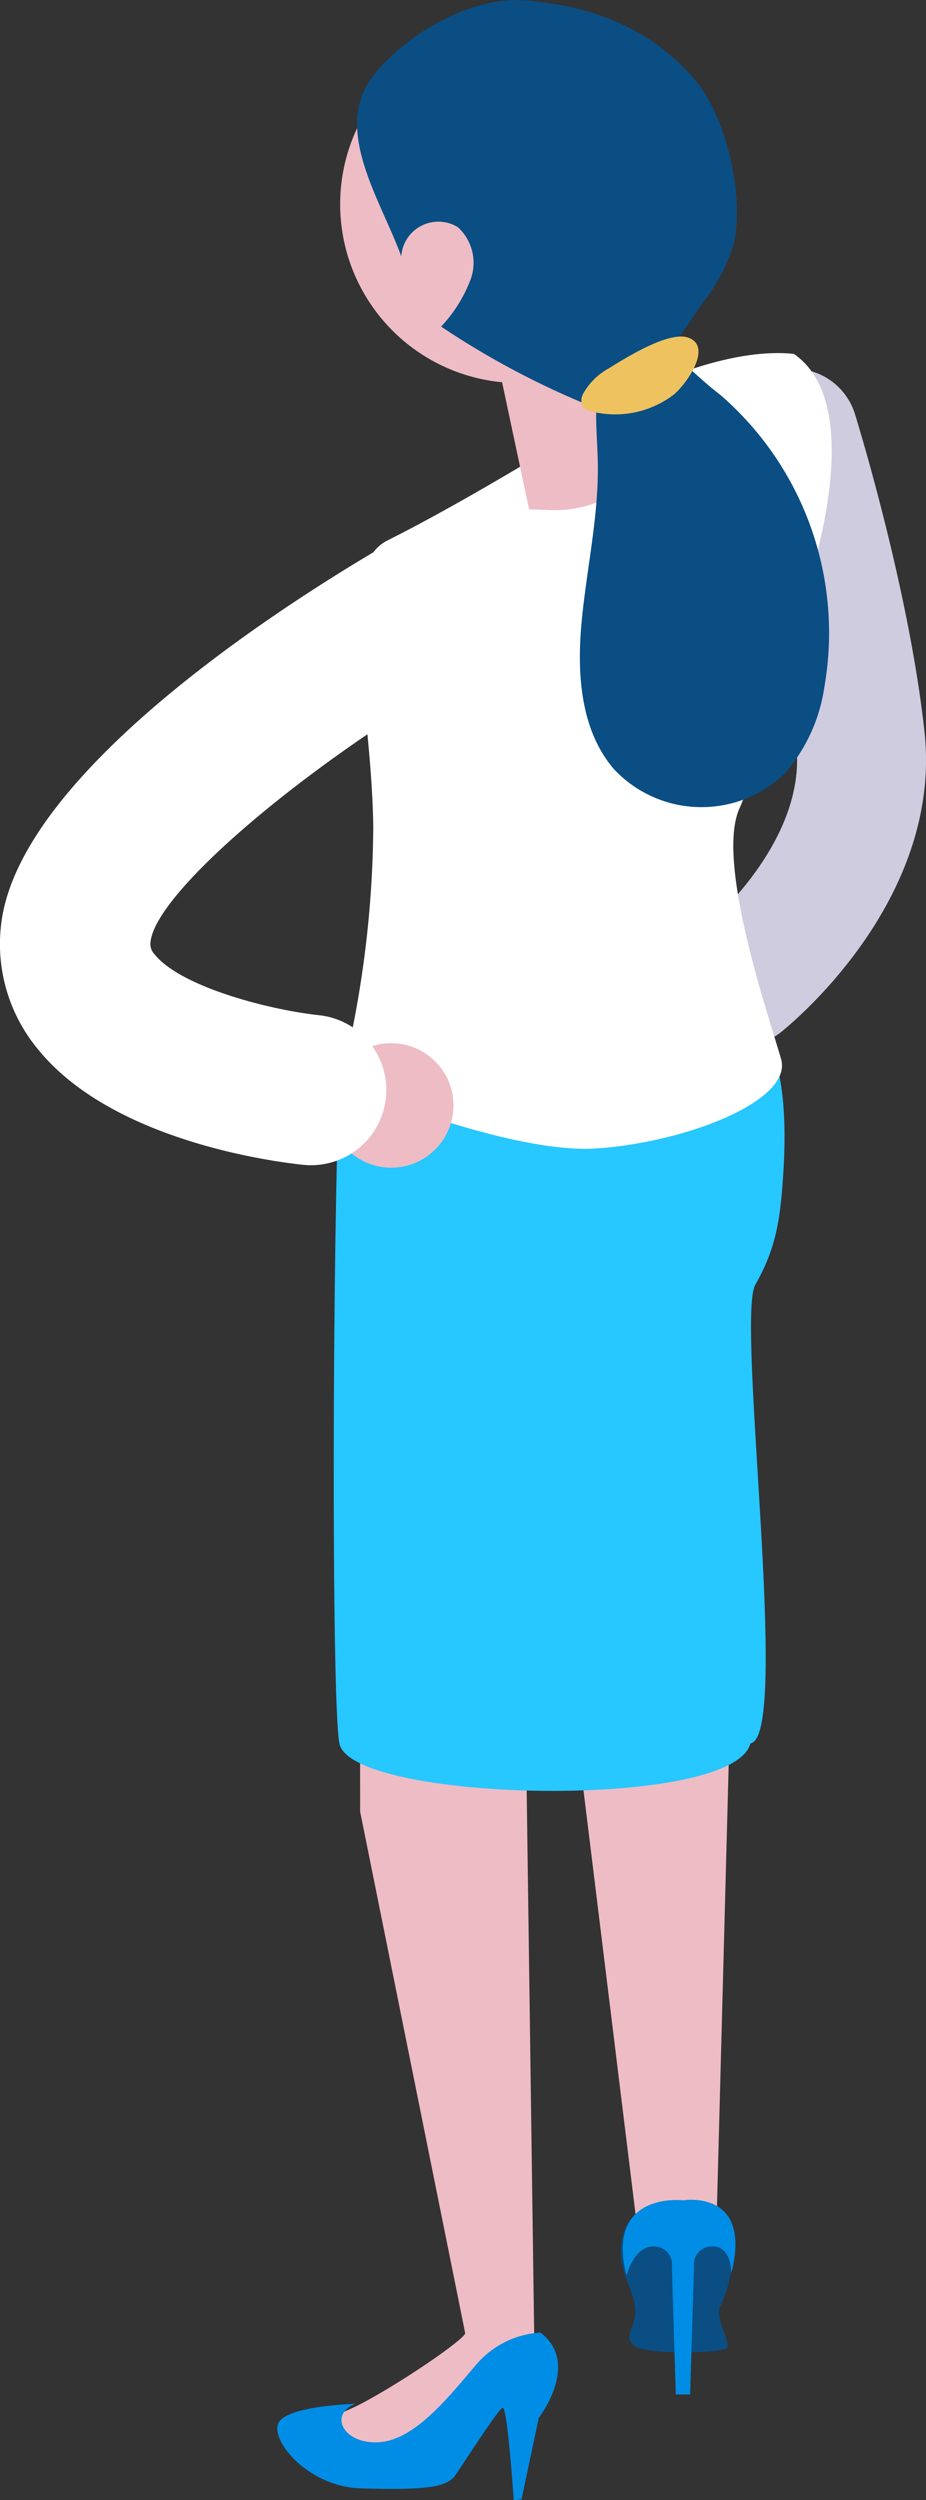 <svg xmlns="http://www.w3.org/2000/svg" width="78.299" height="211.389" viewBox="0 0 78.299 211.389"><rect x="0" y="0" width="78.299" height="211.389" fill="#333333" stroke="none"/><defs><style>.a{fill:#cfccdf;}.b{fill:#eebcc5;}.c{fill:#008de5;}.d{fill:#0a4e84;}.e{fill:#27c7ff;}.f{fill:#fff;}.g{fill:#efc260;}</style></defs><g transform="translate(57.194 31.112)"><path class="a" d="M153.872,272.773a5.449,5.449,0,0,1-3.375-9.73c.074-.058,8.969-7.286,8.064-15.666-1.194-11.034-5.43-24.733-5.473-24.871a5.451,5.451,0,0,1,10.409-3.239c.185.6,4.594,14.862,5.9,26.939,1.559,14.417-11.6,24.957-12.155,25.4A5.432,5.432,0,0,1,153.872,272.773Z" transform="translate(-148.419 -215.435)"/></g><g transform="translate(47.042 92.838)"><path class="b" d="M149.756,345.644l-5.775-47.03-1.15-41.9a8.44,8.44,0,0,1,9.47-7.226c4.609.621,4.262,6.155,3.644,10.765l1.649,38.365-1.237,46.618C156.866,349.855,150.23,349.953,149.756,345.644Z" transform="translate(-142.831 -249.413)"/></g><g transform="translate(26.536 96.997)"><path class="b" d="M144.341,351.975l-8.881-44.091-.042-49.143a8.422,8.422,0,0,1,16.615,2.769l-2.547,40.6.689,50c-6.825,13.592-17.381,9.644-18.628,7.49-.1-.171,1.833-.47,4.374-1.857C139.6,355.737,144.345,352.418,144.341,351.975Z" transform="translate(-131.543 -251.703)"/></g><path class="c" d="M152.087,306.874a7.73,7.73,0,0,0-5.428,2.714c-2.318,2.714-5.165,6.356-8.209,6.554s-4.3-2.383-1.986-3.245c0,0-5.363.133-6.422,1.457s2.229,5.566,6.885,5.693c4.832.132,7.083,0,7.879-.994.336-.421,3.8-5.864,4.1-5.826.412.053.926,7.813.926,7.813l.663-.067,1.455-6.885S155.53,309.455,152.087,306.874Z" transform="translate(-106.395 -109.652)"/><g transform="translate(52.492 185.993)"><path class="d" d="M151.01,300.715s-3.973-.133-4.9,2.647.728,4.634.926,6.356-1.126,2.516-.065,3.31,7.348.6,7.811.2-1.059-2.514-.53-3.575S157.432,302.171,151.01,300.715Z" transform="translate(-145.831 -300.675)"/><path class="c" d="M151.086,300.733h-.151s-6.489-.728-4.7,6.355c0,0,.663-2.516,2.318-2.449a1.5,1.5,0,0,1,1.522,1.655l.331,10.858h1.212l.331-10.858a1.5,1.5,0,0,1,1.522-1.655c1.655-.067,1.637,2.251,1.637,2.251C156.894,299.8,151.086,300.733,151.086,300.733Z" transform="translate(-145.756 -300.693)"/></g><path class="e" d="M132.946,251.953c-.574,12.415-.694,51.991,0,55.686.936,4.987,33.315,5.722,34.759,0,3.424-.518-1.237-35.891.412-38.777,1.813-3.174,2.113-5.659,2.358-9.3.24-3.579.187-7.962-1.055-10.783l-19.8-3.63C143.617,244.044,136.825,247.243,132.946,251.953Z" transform="translate(-104.25 -160.239)"/><path class="b" d="M132.769,214.611a15.122,15.122,0,1,0,15.123-15.123A15.122,15.122,0,0,0,132.769,214.611Z" transform="translate(-104.006 -197.345)"/><path class="f" d="M171.565,236.624s6.5-17.025-.429-21.81c-5.243-.572-11.67,2.461-11.67,2.461s-13.61,8.763-22.684,13.3c-4.571,2.285-1.363,13.263-1.214,24.237a89.843,89.843,0,0,1-2.8,21.634s14.1,6.048,21.656,5.544,16.635-4.033,15.627-7.561-5.544-16.635-3.528-21.171S171.565,236.624,171.565,236.624Z" transform="translate(-104.006 -184.888)"/><path class="b" d="M152.022,209.925l2.263,16.228h0a9.7,9.7,0,0,1-9.228,5.8l-1.864-.065-3.626-17.06Z" transform="translate(-98.454 -188.822)"/><path class="d" d="M137.29,219.98a3.145,3.145,0,0,1,4.79-2.461,4.077,4.077,0,0,1,1.092,4.367,11.95,11.95,0,0,1-2.512,4.035,70.068,70.068,0,0,0,15.385,7.768q3.384-4.9,6.767-9.806a15.9,15.9,0,0,0,2.527-4.725c1.068-3.938-.518-10.892-3.143-14.019-3.693-4.4-8.716-6.34-14.444-6.8-4.431-.358-9.8,2.7-12.669,6.155C131.3,209.046,135.521,215.088,137.29,219.98Z" transform="translate(-103.362 -198.308)"/><path class="d" d="M155.859,219.4a26.6,26.6,0,0,1,8.745,24.621,14.279,14.279,0,0,1-3.381,7.375,10.146,10.146,0,0,1-14.417-.4c-2.812-3.279-3.135-8-2.745-12.306.411-4.525,1.455-9,1.382-13.548-.04-2.452-.4-4.952.22-7.323.465-1.78,2.719-5.417,4.965-4.116.839.489,1.49,2.283,2.195,3.037A35.545,35.545,0,0,0,155.859,219.4Z" transform="translate(-94.894 -185.963)"/><path class="g" d="M146.351,216.643a5.458,5.458,0,0,0-2.193,2.151,1.125,1.125,0,0,0-.02,1.126,1.242,1.242,0,0,0,.718.387,8.186,8.186,0,0,0,6.887-1.373c1-.756,3.472-4.117,1.272-4.876C151.371,213.492,147.665,215.822,146.351,216.643Z" transform="translate(-94.838 -185.518)"/><ellipse class="b" cx="5.263" cy="5.263" rx="5.263" ry="5.263" transform="translate(27.817 88.202)"/><g transform="translate(0 45.051)"><path class="f" d="M143.257,276.578c-.22,0-.443-.011-.667-.033-2.663-.28-16.255-2.06-22.484-9.821a13.917,13.917,0,0,1-3.076-10.495c1.51-13.21,25.511-28.039,32.832-32.268a6.359,6.359,0,0,1,6.364,11.01c-13.67,7.909-26.083,18.517-26.561,22.7a1.251,1.251,0,0,0,.354,1.088c2.171,2.712,9.579,4.667,13.9,5.136a6.358,6.358,0,0,1-.667,12.68Z" transform="translate(-116.935 -223.108)"/></g></svg>